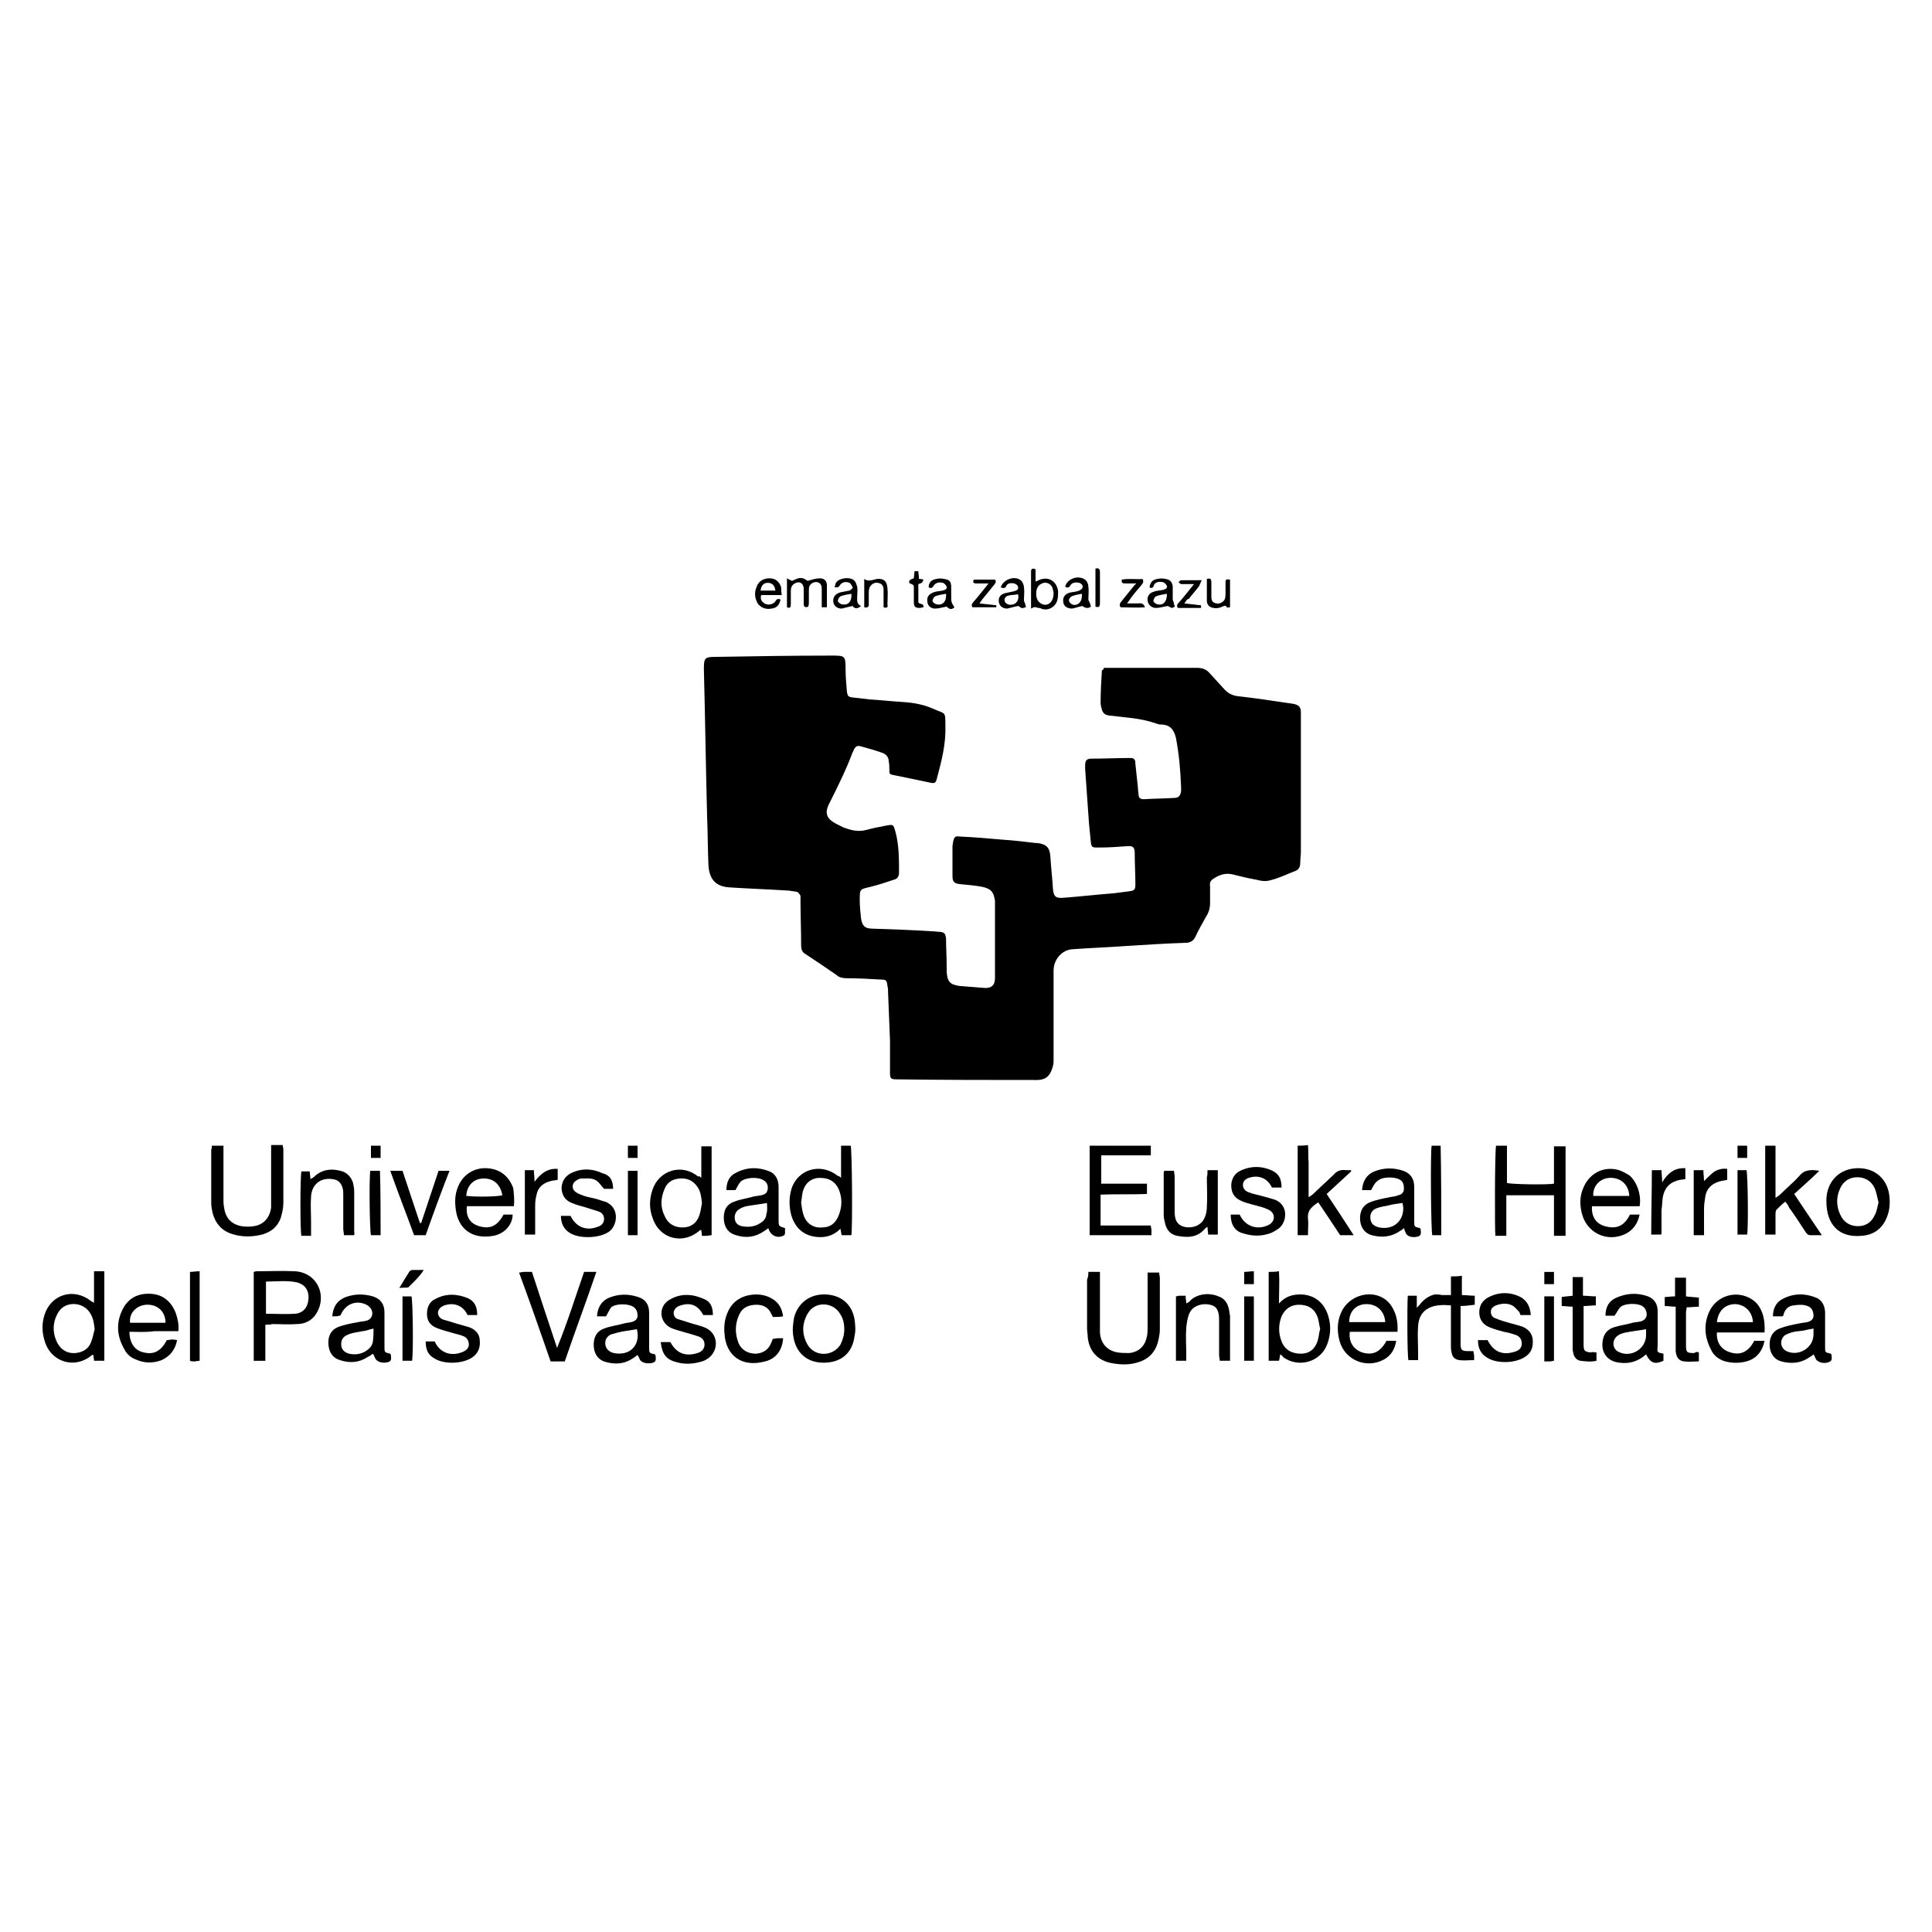 <svg enable-background="new 0 0 300 300" viewBox="0 0 300 300" xmlns="http://www.w3.org/2000/svg"><path d="m171.4 103.7h4.6 9.8c.9 0 1.5.2 2.1.9.7.8 1.4 1.5 2.1 2.3.6.7 1.3 1.1 2.2 1.2 2.7.3 5.3.7 8 1.1.2 0 .5.1.7.1.8.2 1.1.5 1.1 1.3v1.8 19.8c0 .6-.1 1.2-.1 1.8 0 .7-.3 1.1-.9 1.3-1.3.5-2.5 1.1-3.8 1.4-.7.2-1.4.1-2.1-.1-1.2-.2-2.4-.5-3.6-.8-1.1-.3-2.1 0-3 .6-.5.3-.7.6-.6 1.2v2.6c0 .8-.2 1.5-.6 2.1-.6 1.1-1.2 2.1-1.7 3.2-.3.6-.8.9-1.5.9-3.1.1-6.2.3-9.3.5-2.8.2-5.6.3-8.3.5-1.6.1-2.9 1.6-2.9 3.3v14.1c0 .6-.2 1.1-.4 1.6-.4.9-1.1 1.3-2.2 1.3-7.2 0-14.5 0-21.7-.1-1 0-1.1-.1-1.1-1.1 0-1.6 0-3.3 0-4.9-.1-2.5-.2-5-.3-7.5 0-.3 0-.7-.1-1-.1-.9-.2-1-1.1-1-1.7-.1-3.5-.2-5.2-.2-.6 0-1.2-.1-1.6-.5-1.6-1.1-3.2-2.2-4.9-3.3-.5-.3-.6-.8-.6-1.3 0-2.3-.1-4.7-.1-7 0-.2 0-.5 0-.7-.1-.2-.3-.5-.5-.6-.4-.1-.8-.1-1.2-.2-3.1-.2-6.1-.3-9.2-.5-2.3-.1-3.3-1.3-3.4-3.6-.1-2.5-.1-5-.2-7.4-.2-7.6-.3-15.2-.5-22.8v-.1c0-1.7.1-1.9 1.8-1.9 6-.1 12-.2 18-.2 2.1 0 2.2 0 2.2 2.1 0 1.1.1 2.2.2 3.4.1.8.2.9.9 1 .9.1 1.8.2 2.6.3 1.7.1 3.4.3 5.1.4s3.4.4 4.9 1.1c1.8.8 1.8.3 1.8 2.6.1 2.8-.6 5.5-1.3 8.1-.2.8-.3.9-1.2.7-1.9-.4-3.8-.8-5.8-1.2-.4-.1-.4-.3-.4-.7 0-.5 0-.9-.1-1.4 0-.6-.4-1.1-1-1.3-1.1-.4-2.2-.7-3.3-1-.6-.2-.9 0-1.2.7 0 .1 0 .1-.1.2-1 2.7-2.3 5.3-3.6 7.9-.8 1.5-.5 2.4 1 3.2.4.2.8.4 1.2.6 1.1.4 2.2.7 3.4.4 1.1-.3 2.1-.5 3.2-.7s1.1-.2 1.4.8c.6 2.1.6 4.3.6 6.5 0 .6-.3 1-.8 1.1-1.2.4-2.4.8-3.6 1.1-1.7.4-1.7.3-1.7 2.1 0 .9.1 1.9.2 2.8.2 1.2.6 1.6 1.8 1.6 3 .1 6 .2 9.1.4.5 0 1 .1 1.4.1.7.1.8.3.9 1 0 1.5.1 2.9.1 4.4v.8c.1 1.5.5 2 2 2.2 1.2.1 2.5.2 3.8.3 1.1.1 1.7-.4 1.7-1.5 0-3.8 0-7.6 0-11.4 0-.2 0-.4 0-.6-.2-1.4-.6-1.9-2-2.2-1.1-.2-2.2-.3-3.3-.4-1-.1-1.3-.3-1.3-1.3 0-1.5 0-3 0-4.6 0-.2.1-.5.1-.7.2-.8.3-.9 1.1-.8 2.3.1 4.5.3 6.8.5 1.6.1 3.2.3 4.9.5h.3c1.4.2 1.9.7 2 2.1.1 1.7.3 3.3.4 5 .1 1.3.5 1.5 1.7 1.4 2.6-.2 5.2-.5 7.8-.7.8-.1 1.6-.2 2.3-.3.9-.1 1-.3 1-1.1 0-1.6-.1-3.2-.1-4.8 0-1-.3-1.2-1.3-1.1-1.4.1-2.7.2-4.1.2-.2 0-.3 0-.5 0-.7 0-.8-.1-.9-.7-.1-1-.2-2-.3-3-.2-2.8-.4-5.7-.6-8.5 0-.2 0-.3 0-.5 0-.8.2-1.1 1-1.1 2 0 4-.1 6-.1.6 0 .8.2.8.9.1.9.2 1.9.3 2.8.1.7.1 1.4.2 2 0 .5.3.7.8.7 1.6-.1 3.1-.1 4.7-.2.7 0 1-.3 1.1-1.1 0-.2 0-.3 0-.5-.1-2.6-.3-5.1-.8-7.7-.3-1.3-.9-2.1-2.4-2.1-.3 0-.5-.1-.8-.2-2.3-.8-4.8-.9-7.2-1.2-.6-.1-.9-.3-1.1-.9-.1-.4-.2-.7-.2-1.1 0-1.7.1-3.3.2-5 .2-.1.3-.2.3-.4z"/><path d="m232.3 177.9h1.7v5.8c.8.2 6.2.3 7.3.1 0-1.9 0-3.8 0-5.8h1.8v13.9c-.6 0-1.1 0-1.8 0 0-2.1 0-4.1 0-6.3-2.5 0-4.9 0-7.4 0v6.3c-.6 0-1.2 0-1.7 0-.1-.9-.1-12.5.1-14z"/><path d="m171 183.8h7.1v1.6c-2.3.1-4.7 0-7.2.1v4.8h7.8c0 .3.1.5.1.7v.8c-3.2 0-6.4 0-9.6 0 0-4.6 0-9.2 0-13.9h9.5v1.5c-2.6 0-5.1 0-7.7 0z"/><path d="m32.9 177.9h1.8v1.1 7.1c0 .5 0 1 .1 1.4.2 1.6 1.1 2.6 2.7 2.9.6.1 1.3.1 1.9 0 1.5-.2 2.5-1.3 2.7-2.9 0-.4 0-.7 0-1.1 0-2.5 0-5 0-7.4 0-.4 0-.7 0-1.2h1.8c0 .2.1.5.1.7v8.3c0 .8-.2 1.6-.4 2.3-.5 1.4-1.5 2.2-2.9 2.6-1.6.4-3.2.4-4.7-.1-1.6-.5-2.6-1.7-3-3.3-.1-.5-.2-1-.2-1.5 0-2.8 0-5.6 0-8.3.1-.1.1-.3.1-.6z"/><path d="m169 197.5h1.8v1.1 7.3 1c.1 1.7 1.1 2.8 2.7 3.1.6.1 1.3.1 1.9.1 1.5-.2 2.4-1.1 2.7-2.6.1-.5.1-1 .1-1.5 0-2.4 0-4.9 0-7.3 0-.4 0-.7 0-1.1h1.8c0 .3.1.6.1.9v8c0 .5-.1 1-.2 1.5-.4 1.9-1.5 3.1-3.4 3.6-1.4.4-2.8.3-4.2 0-2-.5-3.2-1.9-3.4-4 0-.4-.1-.9-.1-1.3 0-2.5 0-5.1 0-7.6.2-.5.2-.8.2-1.2z"/><path d="m198.8 210.3c-.1.4-.1.7-.2 1-.5 0-1 0-1.6 0 0-4.6 0-9.2 0-13.8.5 0 1 0 1.6-.1.1 1.7 0 3.2 0 5 1-1.1 2.1-1.4 3.3-1.4 2 0 3.5 1.1 4.2 2.9.6 1.6.6 3.2 0 4.8-1 2.8-4.5 3.8-6.9 2 0-.1-.1-.2-.4-.4zm6.2-4c-.2-.6-.2-1.4-.5-2-.5-1.2-1.5-1.7-2.8-1.7s-2.2.7-2.7 1.8c-.5 1.3-.5 2.6 0 3.9s1.6 1.9 3 1.9c1.3 0 2.2-.7 2.6-2 .2-.6.2-1.2.4-1.9z"/><path d="m41.2 205.7v5.6c-.6 0-1.2 0-1.8 0 0-4.6 0-9.1 0-13.8.1 0 .3-.1.4-.1 2 0 4-.1 6 0 3.4.2 5.1 3.7 3.3 6.6-.7 1.1-1.8 1.6-3 1.6-1.3.1-2.5 0-3.8 0-.3.1-.6.1-1.1.1zm.1-1.7c1.6 0 3.1.1 4.5 0 1.3-.1 2-1 2.1-2.3.1-1.4-.6-2.3-1.9-2.6-1.5-.3-3.1-.1-4.7-.1z"/><path d="m130.6 182.9c0-1.8 0-3.3 0-5h1.5c.2.7.3 12.6.1 13.9-.4 0-.9 0-1.5 0-.1-.3-.1-.6-.2-1-.9.9-1.9 1.3-3.1 1.3-2.2 0-3.8-1.1-4.5-3.3-.4-1.4-.4-2.8 0-4.2 1-3.1 4.6-4.1 7.2-2 .1 0 .2 0 .5.3zm-6.2 3.8c.1.8.2 1.6.5 2.3.5 1.1 1.5 1.7 2.7 1.6 1.3 0 2.1-.6 2.6-1.8s.6-2.4.2-3.7c-.5-1.5-1.5-2.2-3.1-2.2-1.4 0-2.4.9-2.7 2.4-.1.5-.1.9-.2 1.4z"/><path d="m108.9 182.9c0-1.8 0-3.3 0-4.9h1.6v13.8c-.3 0-.5.1-.8.1-.2 0-.5 0-.7 0 0-.3-.1-.6-.1-.9-.1 0-.2 0-.3.1-2.5 2.2-6.1 1.3-7.2-1.8-.6-1.5-.6-3-.1-4.5 1-3.1 4.6-4.2 7.1-2.1.1-.1.2-.1.5.2zm.1 3.9c-.1-.9-.2-1.8-.7-2.5-.7-1-1.6-1.4-2.8-1.3-1.1.1-1.9.6-2.3 1.6-.6 1.4-.7 2.8 0 4.2.5 1.2 1.5 1.8 2.8 1.8s2.2-.7 2.6-1.9c.2-.6.3-1.3.4-1.9z"/><path d="m16.2 211.3c-.6 0-1 0-1.6 0 0-.3-.1-.6-.1-.9-.1 0-.2 0-.2 0-2.7 2.3-6.5 1.1-7.4-2.3-.4-1.3-.4-2.6 0-3.9 1-3.2 4.5-4.3 7.2-2.2.1.1.2.1.5.3 0-1.7 0-3.3 0-4.9h1.6zm-1.5-4.9c-.1-.9-.2-1.7-.7-2.5-1.1-1.8-3.8-1.9-4.9-.2-1 1.6-1 3.4-.1 5 .6 1 1.6 1.5 2.7 1.4s2-.6 2.4-1.6c.3-.7.4-1.4.6-2.1z"/><path d="m226.8 202.8v3.4 2.5c0 .9.2 1.1 1.1 1.1h.9c0 .3.1.5.1.7v.7c-.8 0-1.6.1-2.3 0s-1.1-.5-1.2-1.2c-.1-.4-.1-.7-.1-1.1 0-2 0-4.1 0-6.2-1.2-.1-2.4-.1-3.4.4-1.2.6-1.6 1.6-1.7 2.8-.1 1.3 0 2.6 0 4v1.3c-.6 0-1 0-1.5 0-.2-.7-.2-8.7-.1-10h1.4v1.9c.3-.4.5-.5.6-.7.6-.7 1.3-1.2 2.2-1.4.4 0 .7 0 1.1.1h1.4c0-.9 0-1.9 0-2.9.6 0 1.1 0 1.7-.1v3c.7 0 1.3.1 2 .1v1.4c-.9.1-1.5.2-2.2.2z"/><path d="m114.2 184.8c-.4 0-.9 0-1.4 0 0-1.2.4-2.2 1.5-2.7 1.7-.9 3.5-.9 5.2-.2 1 .4 1.4 1.4 1.4 2.4v4.1 1c0 1 0 1 1 1.3v.8c0 .2-.2.4-.3.4-.9.4-1.8 0-2.2-.9 0-.1-.1-.2-.1-.3-.2.2-.4.3-.7.5-1.3.9-2.8 1.1-4.3.6-1.2-.3-1.8-1.2-1.9-2.4-.1-1.4.4-2.4 1.6-2.8 1-.4 2-.5 3-.8.4-.1.8-.1 1.2-.2.5-.1.9-.3 1-.9s-.1-1.1-.6-1.4c-.8-.6-2.9-.5-3.6.2-.3.3-.5.8-.8 1.3zm4.9 2c-1.1.2-2.1.3-3.2.5-.4.1-.7.2-1 .4-.6.3-.9.9-.8 1.6s.6 1 1.1 1.1c1 .2 2 .1 2.9-.5.5-.3.9-.8.9-1.4.2-.5.1-1.1.1-1.7z"/><path d="m276.8 204.4c-.5 0-.9 0-1.5 0 0-1.2.5-2.2 1.5-2.7 1.7-.9 3.5-.9 5.2-.2 1 .4 1.4 1.4 1.4 2.4v3.9 1.4c0 .8 0 .8.9 1 0 .1.1.1.1.2 0 .4.2.9-.4 1.1-.7.3-1.6.1-2-.4-.1-.2-.2-.5-.4-.8-.2.2-.5.4-.7.5-1.3.9-2.8 1-4.3.6-1.1-.3-1.7-1.2-1.8-2.3-.1-1.2.3-2.3 1.5-2.8 1-.4 2.1-.6 3.1-.8.4-.1.8-.1 1.2-.2.5-.1 1-.4 1-1s-.2-1.1-.7-1.4c-.8-.4-1.6-.3-2.4-.2-.9.1-1.4.7-1.6 1.6 0 0-.1 0-.1.1zm4.8 1.9c-.6.1-1.1.2-1.5.3-.5.1-1 .1-1.5.2s-1 .3-1.4.5c-.9.7-.8 2 .2 2.5 1.9.9 4.2-.5 4.2-2.6 0-.1 0-.4 0-.9z"/><path d="m212.9 184.8c-.4 0-.9 0-1.4 0 .1-1.4.7-2.4 1.9-2.9 1.5-.6 3-.6 4.5-.1 1.1.4 1.7 1.2 1.7 2.5v4.5.8c0 .9 0 .9.9 1.1 0 .1.1.1.1.2 0 .4.2.9-.4 1.1-.7.2-1.6.1-1.9-.5-.1-.2-.2-.5-.3-.8-.2.2-.5.4-.7.5-1.3.9-2.8 1-4.3.6-1.1-.3-1.7-1.2-1.8-2.3-.1-1.2.3-2.3 1.5-2.8 1-.4 2.1-.6 3.1-.8.4-.1.9-.1 1.3-.3.5-.1.9-.4.9-1s-.1-1.1-.6-1.4c-.8-.5-2.7-.5-3.4.1-.6.4-.8 1-1.1 1.5zm4.9 2c-.8.1-1.6.2-2.3.4-.6.1-1.1.2-1.7.4-.8.3-1.1.9-1 1.7.1.7.5 1.1 1.4 1.3 2.1.4 3.7-.9 3.7-3 0-.3-.1-.5-.1-.8z"/><path d="m51.6 204.4c.1-1.5.8-2.5 2.1-3 1.4-.5 2.8-.5 4.2-.1 1.2.4 1.8 1.2 1.8 2.5v4.5.8c0 .9 0 .9.9 1.1 0 .1.1.1.1.2 0 .4.2.9-.4 1.1-.7.2-1.6.1-2-.5-.1-.2-.2-.5-.4-.8-.3.2-.5.4-.8.5-1.3.9-2.8 1-4.3.5-1.1-.3-1.7-1.2-1.8-2.4s.3-2.2 1.4-2.7c1-.4 2.1-.6 3.2-.8.4-.1.8-.1 1.2-.2.5-.1.9-.4 1-1s-.3-1.2-.9-1.5c-1.6-.8-3.3-.1-4 1.6-.2.2-.7.2-1.3.2zm6.4 1.9c-.5.1-.8.2-1.1.3-.4.1-.7.1-1.1.2-.6.1-1.3.2-1.9.5-.7.3-1 .9-.9 1.7.1.6.5 1 1.2 1.2.9.2 1.8.1 2.6-.4.6-.4 1-.8 1.1-1.5s.1-1.3.1-2z"/><path d="m94.1 204.4c-.4 0-.9 0-1.4 0 .1-1.4.7-2.4 1.9-2.9 1.5-.6 3-.6 4.5-.1 1.2.4 1.7 1.2 1.7 2.5v4.6.7c0 .9 0 .9.9 1.1 0 .1.1.1.1.2 0 .4.2.9-.4 1.1-.7.2-1.6.1-2-.4-.1-.2-.2-.5-.4-.8-.3.2-.5.4-.7.5-1.3.9-2.7 1-4.2.6-1.2-.3-1.8-1.2-1.9-2.4-.1-1.3.4-2.4 1.6-2.8 1-.4 2.1-.5 3.1-.8.4-.1.7-.1 1.1-.2.5-.1 1-.4 1-1s-.2-1.1-.7-1.4c-.8-.5-2.7-.5-3.4.1-.3.4-.5.9-.8 1.4zm4.8 2c-.7.1-1.3.2-1.9.3-.7.1-1.4.3-2.1.5-.7.3-1 .9-.9 1.6.1.6.5 1.1 1.3 1.3 2.5.5 4.2-1.2 3.6-3.7z"/><path d="m258.3 210.2v1.1c-1.3.6-2 .4-2.7-1-1.2 1.1-2.6 1.5-4.1 1.3-2-.2-3-1.7-2.6-3.6.2-1 .8-1.6 1.7-1.9s1.9-.4 2.9-.7c.4-.1.8-.1 1.2-.2.5-.1.9-.4 1-1 0-.6-.2-1.1-.7-1.4-.8-.5-2.7-.4-3.3.1-.4.3-.6.9-1 1.4-.4 0-.9 0-1.4 0 0-1.3.5-2.3 1.7-2.8 1.6-.7 3.2-.8 4.9-.2 1 .4 1.5 1.2 1.5 2.3v4.6.8c-.1 1-.1 1 .9 1.2zm-2.7-3.8c-1.1.2-2.1.3-3.1.5-.5.1-.9.2-1.3.5-.9.6-.9 2 .1 2.5 1.9 1 4.3-.4 4.3-2.6 0-.3 0-.6 0-.9z"/><path d="m253.1 188.6h1.5c-.3 1.4-1 2.4-2.2 3-2.9 1.4-6.1-.2-6.8-3.3-.3-1.3-.3-2.5.2-3.7.9-2.4 3.2-3.6 5.6-2.9.6.2 1.1.5 1.6.8 1.2 1 1.9 3.1 1.6 4.8-2.4 0-4.9 0-7.4 0-.1 1.6.6 2.7 2 3.1 1.8.5 3 0 3.9-1.8zm-.1-2.9c-.1-1.8-1.4-2.9-3.1-2.8-1.5.1-2.6 1.3-2.5 2.8z"/><path d="m90.7 197.5h1.9c-1.6 4.7-3.3 9.2-4.9 13.9-.7 0-1.4 0-2.2 0-1.6-4.6-3.2-9.2-4.9-13.8.3 0 .5-.1.7-.1h1.3c1.3 4 2.6 7.9 3.9 11.8 1.6-3.9 2.8-7.8 4.2-11.8z"/><path d="m209.8 181.9c-1.2 1.1-2.5 2.3-3.8 3.5 1.4 2.1 2.8 4.2 4.2 6.4-.8 0-1.4 0-2.1 0-1.1-1.7-2.2-3.3-3.4-5.1-.9.6-1.7 1.2-1.6 2.4.1.9 0 1.7 0 2.7-.6 0-1.1 0-1.6 0 0-4.6 0-9.2 0-13.9.5 0 1 0 1.6-.1.1.9 0 1.8.1 2.7v2.6 2.8c.3-.2.5-.3.7-.5 1.1-1 2.1-2 3.2-3 .5-.6 1.1-.8 1.9-.7h.8z"/><path d="m79.8 187.3c-2.4 0-4.9 0-7.3 0-.2 1.6.5 2.7 1.9 3.1 1.7.5 2.8 0 3.8-1.8h1.4c0 1.6-1.3 3-3 3.3-3.4.6-5.4-1.2-5.8-3.9-.2-1.3-.2-2.6.4-3.9.8-1.8 2.5-2.8 4.4-2.7 2 .1 3.4 1.2 4.1 3.1.1 1 .2 1.8.1 2.8zm-7.4-1.6c1.8.2 5 .1 5.6-.1-.3-1.8-1.5-2.7-3.1-2.6-1.4.1-2.4 1.1-2.5 2.7z"/><path d="m215.3 208.2h1.5c-.2 1.3-.8 2.3-1.9 2.9-2.7 1.5-6.1.1-6.9-2.9-.4-1.5-.4-3 .3-4.5 1.5-3.1 5.8-3.7 7.7-1 .8 1.2 1.1 2.5 1 4.1-2.5 0-4.9 0-7.4 0-.2 1.5.5 2.7 1.9 3.2 1.6.5 2.8 0 3.8-1.8zm-.2-2.9c-.1-1.7-1.3-2.8-2.9-2.8s-2.7 1.1-2.7 2.8z"/><path d="m274 206.9c-2.6 0-5 0-7.4 0-.1 1.6.7 2.7 2.1 3.1 1.6.5 2.8-.1 3.7-1.8h1.6c-.3 1.5-1.1 2.6-2.5 3.1-1.2.4-2.4.4-3.6.1-1-.3-1.8-.9-2.2-1.8-1-1.9-1.2-3.9-.3-5.9 1-2.2 3.5-3.2 5.7-2.4.6.2 1.2.6 1.6 1 1.1 1.2 1.4 2.8 1.3 4.6zm-1.8-1.6c-.1-1.6-1.2-2.7-2.7-2.8-1.6 0-2.7 1-2.9 2.8z"/><path d="m20.1 206.8c0 1.7.8 2.9 2.2 3.2 1.6.4 2.7-.2 3.6-1.9.2 0 .5-.1.8-.1.2 0 .5 0 .8.1-.3 1.5-1.1 2.5-2.4 3.1-1.3.5-2.7.5-4-.1-.8-.3-1.4-.8-1.8-1.6-1.2-2.1-1.3-4.2-.2-6.3.9-1.7 2.4-2.4 4.3-2.3s3.2 1.2 3.9 3c.3.9.5 1.8.4 2.8-1.2 0-2.5 0-3.7 0-1.4.2-2.6.1-3.9.1zm5.6-1.4c0-1.8-1.3-2.9-3-2.8-1.5.1-2.7 1.3-2.5 2.8z"/><path d="m277.2 186.6c-.5.4-.9.8-1.3 1.2-.2.2-.2.5-.2.8v3.1c-.6 0-1 0-1.6 0 0-4.6 0-9.2 0-13.8h1.6v8.1c.3-.2.5-.3.7-.5 1-1 2.1-1.9 3-2.9.8-1 1.8-1 3.1-.8-1.3 1.3-2.6 2.4-3.9 3.6 1.4 2.1 2.8 4.2 4.3 6.4-.7 0-1.2 0-1.8 0-.4 0-.6-.3-.8-.6-.8-1.2-1.6-2.5-2.5-3.7-.1-.3-.3-.6-.6-.9z"/><path d="m127.9 211.6c-2.9 0-4.7-1.9-4.8-5 0-.7.1-1.4.2-2 .6-2.3 2.5-3.7 4.9-3.6s4.1 1.5 4.5 3.9c.1.8.2 1.7 0 2.5-.3 2.7-2.1 4.2-4.8 4.2zm3.2-5.2c0-.9-.2-1.7-.6-2.3-1.1-2-4-2.1-5.1-.1-.9 1.6-.9 3.2 0 4.8 1.1 1.9 3.9 1.9 5.1 0 .4-.8.6-1.6.6-2.4z"/><path d="m283.6 186.5c0-.2 0-.7.1-1.2.5-2.5 2.5-4 5.1-3.9s4.4 1.9 4.6 4.5c.1 1.1 0 2.1-.4 3.1-.7 1.8-2.1 2.8-4 2.9-3.4.3-5.4-1.7-5.4-5.4zm8.1.2c-.2-.7-.3-1.5-.6-2.2-.5-1.1-1.5-1.7-2.7-1.7s-2.1.6-2.6 1.6c-.7 1.4-.7 2.9 0 4.3.5 1.1 1.5 1.7 2.7 1.7s2.1-.6 2.6-1.7c.3-.5.4-1.2.6-2z"/><path d="m95.2 184.6c-.6 0-1 0-1.4 0-.5-.5-.8-1.1-1.4-1.4s-1.4-.2-2.1-.2c-.3 0-.5.1-.8.3-.7.4-.8 1.3-.1 1.8.4.3.8.4 1.3.6.6.2 1.3.3 2 .5.4.1.8.3 1.3.4 2.3.9 1.9 3.8.5 4.7-1.5 1-4.6 1.1-6.1.1-.9-.6-1.3-1.5-1.3-2.6h1.5c.8 1.7 2.4 2.4 4.2 1.7.7-.2 1-.7 1-1.2 0-.6-.3-1-.9-1.2s-1.3-.4-1.9-.6c-.7-.2-1.5-.4-2.2-.7-1-.4-1.5-1.1-1.6-2.2 0-1.1.5-1.9 1.4-2.4 1.6-.8 3.3-.8 5 0 1.2.3 1.6 1.2 1.6 2.4z"/><path d="m237.7 204.2c-.5 0-1 0-1.6 0-.1-.2-.1-.4-.3-.6-.3-.3-.6-.7-1-.9-.8-.4-1.7-.3-2.5 0-.5.2-.8.5-.8 1s.3.9.7 1c.7.3 1.4.5 2.1.7s1.5.4 2.1.6c.9.4 1.5 1 1.6 2 .1 1.1-.2 2.1-1.2 2.7-1.5 1-4.4 1.1-5.9.1-1-.6-1.4-1.5-1.4-2.7h1.5c.9 1.8 2.3 2.4 4.2 1.8.7-.2 1.1-.6 1.1-1.3s-.4-1.1-.9-1.3c-.6-.2-1.2-.4-1.9-.5-.7-.2-1.5-.4-2.2-.7-1-.4-1.6-1.2-1.6-2.3s.5-1.9 1.5-2.4c1.6-.8 3.3-.8 4.9 0 1.1.6 1.5 1.6 1.6 2.8z"/><path d="m191.1 188.6h1.4c.8 1.8 2.7 2.5 4.5 1.6 1-.5 1.1-1.7.1-2.3-.4-.2-.9-.4-1.3-.5-1-.3-2.1-.5-3-.9-1.2-.5-1.7-1.4-1.6-2.7.1-.8.5-1.5 1.2-1.9 1.7-.9 3.5-.9 5.2-.1 1 .5 1.4 1.3 1.4 2.6-.5 0-1 0-1.5 0-.7-1.5-2.1-2-3.6-1.5-.6.2-.9.6-.9 1.1s.3.9.8 1.1c.7.3 1.4.4 2.1.6s1.5.4 2.1.6c2.2.9 1.8 3.6.5 4.5-.3.2-.6.4-1 .6-1.5.6-3 .6-4.5.1-1.2-.3-1.9-1.3-1.9-2.9z"/><path d="m110.7 204.2c-.5 0-1 0-1.5 0-.8-1.5-1.9-2-3.5-1.5-.7.2-1 .6-1.1 1.1 0 .6.3 1 .9 1.1.6.2 1.3.4 1.9.6.7.2 1.5.4 2.2.7 1.9.9 2.1 3.4.4 4.7-.3.2-.6.4-1 .5-1.3.4-2.7.5-4 .1-1.6-.4-2.2-1.3-2.4-3.1h1.5c.9 1.7 2.3 2.3 4.2 1.7.7-.2 1.1-.7 1.1-1.3 0-.7-.4-1.1-1-1.3s-1.3-.4-2-.6-1.5-.4-2.2-.7c-1.9-.9-2-3.4-.2-4.4 1.7-1 3.5-.9 5.3-.1 1 .4 1.4 1.2 1.4 2.5z"/><path d="m66.1 208.3h1.4c.8 1.8 2.6 2.4 4.4 1.6.5-.2.9-.6.9-1.1 0-.6-.3-1.1-.8-1.3-.7-.3-1.4-.4-2-.6-.7-.2-1.5-.4-2.2-.7-1-.4-1.5-1.1-1.5-2.2 0-1 .4-1.9 1.3-2.3 1.7-.9 3.4-.8 5.1-.1 1 .5 1.4 1.3 1.4 2.6-.5 0-1 0-1.5 0-.7-1.5-2.1-2-3.6-1.5-.5.2-.9.5-1 1.1 0 .5.3.9.8 1.1.7.2 1.4.4 2 .6.7.2 1.4.4 2.1.6 1 .4 1.6 1.1 1.6 2.1.1 1.1-.3 2-1.2 2.6-1.5 1-4.4 1.1-5.9.1-.9-.5-1.3-1.3-1.3-2.6z"/><path d="m187.5 181.7h1.6v10c-.5 0-.9 0-1.5 0 0-.4-.1-.7-.1-1.2-.2.1-.3.2-.4.3-1.2 1.4-2.7 1.4-4.3 1.1-1.1-.2-1.7-1-1.9-2-.1-.4-.2-.8-.2-1.2 0-2.2 0-4.3 0-6.5 0-.1 0-.2.1-.4h1.5c0 .3.1.6.1.9v5.5c0 1.6.7 2.1 1.5 2.3 1.2.3 2.6-.2 3.1-1.3.3-.6.4-1.2.4-1.8.1-1.5 0-3.1 0-4.6.1-.3.1-.7.1-1.1z"/><path d="m184.2 211.3c-.6 0-1.1 0-1.6 0 0-3.4 0-6.7 0-10 .2 0 .3-.1.5-.1h1c0 .4.1.8.1 1.2.2-.1.4-.2.5-.3.9-1.1 2.9-1.5 4.5-.8.9.3 1.4 1 1.6 1.9.1.4.1.7.2 1.1v7c-.5 0-1 0-1.6 0 0-.3-.1-.6-.1-.9 0-1.8 0-3.7 0-5.5 0-1.4-.4-2.1-1.4-2.3-1.3-.3-2.7.2-3.2 1.3-.3.7-.4 1.4-.5 2.2-.1 1.4 0 2.8 0 4.2z"/><path d="m55 191.8c-.5 0-1 0-1.6 0 0-.4-.1-.7-.1-1 0-1.8 0-3.5 0-5.3 0-.3 0-.7-.1-1-.2-.8-.7-1.3-1.5-1.4-1.9-.3-3.3.8-3.4 2.7-.1 1.3 0 2.6 0 4v2.1c-.6 0-1 0-1.5 0-.2-.7-.2-9 0-10h1.3c0 .4.1.8.1 1.2.2-.1.3-.2.5-.3 1.3-1.3 2.9-1.4 4.5-.9.8.3 1.3.9 1.6 1.7.1.5.2.9.2 1.4v6.4c.1 0 0 .2 0 .4z"/><path d="m120 204.5c-.1-.2-.1-.3-.2-.4-.4-1-1.2-1.5-2.3-1.5-1.2 0-2.2.4-2.7 1.5-.7 1.5-.7 3-.1 4.5.5 1.1 1.5 1.6 2.7 1.6 1.2-.1 2-.7 2.4-1.8.1-.2.1-.3.2-.5.3 0 .5-.1.8-.1h.8c-.1 1.8-1.1 3.2-2.8 3.6-3.7 1-6.1-1-6.3-4.3-.1-1.1 0-2.1.4-3.1.6-1.6 1.8-2.6 3.5-2.9 1.1-.2 2.2-.1 3.2.4 1.2.6 1.8 1.5 2 2.9-.5.1-1 .1-1.6.1z"/><path d="m66.1 191.8c-.6 0-1.2 0-1.8 0-1.2-3.3-2.5-6.6-3.7-10h1.9c.9 2.7 1.8 5.4 2.7 8.1h.2c.9-2.7 1.8-5.4 2.7-8.1h1.7c-1.3 3.3-2.5 6.6-3.7 10z"/><path d="m263.8 210v.7.7c-.8 0-1.6.1-2.3 0-.8-.1-1.2-.6-1.3-1.6 0-1.2 0-2.4 0-3.6 0-1.1 0-2.2 0-3.3-.6 0-1.1-.1-1.7-.1 0-.4 0-.9 0-1.4.5 0 1-.1 1.6-.1 0-.9 0-1.9 0-2.9h1.7v2.9c.7.1 1.3.1 2 .2v1.4c-.6 0-1.2.1-1.9.1 0 .3-.1.5-.1.8v5c0 1.2.1 1.3 1.3 1.3.2-.2.4-.2.7-.1z"/><path d="m247.9 210v1.3c-.8.2-1.7.1-2.5 0-.6-.1-1-.6-1.1-1.2-.1-.3-.1-.7-.1-1 0-1.7 0-3.5 0-5.2 0-.3 0-.7 0-1-.6 0-1.1-.1-1.7-.1 0-.5 0-.9 0-1.4.5-.1 1-.1 1.7-.2 0-1 0-1.9 0-2.9h1.6v2.9c.7 0 1.3.1 2 .1v1.4c-.6 0-1.2.1-1.9.1v1.8 4.2c0 1 .2 1.1 1.1 1.2.3-.1.6 0 .9 0z"/><path d="m256.5 181.7h1.5c0 .6.1 1.1.1 1.9.9-1.5 2-2.3 3.6-2.2v1.7c-.3 0-.5.1-.8.1-1.5.3-2.4 1.1-2.7 2.7-.1.7-.1 1.3-.2 2v3.6c0 .1 0 .1-.1.2-.4 0-.9 0-1.5 0 0-3.3.1-6.6.1-10z"/><path d="m263 181.7h1.5c0 .6.1 1.1.1 1.7.5-.5 1-1 1.5-1.4.6-.4 1.3-.6 2.1-.5v1.7c-.3.1-.6.1-1 .2-1.3.3-2.2 1.1-2.4 2.4-.1.6-.2 1.3-.2 1.9v4.1c-.6 0-1 0-1.6 0 0-3.4 0-6.7 0-10.1z"/><path d="m86.6 181.5v1.7c-.4.1-.8.1-1.1.2-1.2.3-2 1-2.2 2.2-.2.7-.2 1.3-.2 2v4.1c-.5 0-1 0-1.6 0 0-3.3 0-6.6 0-10h1.4c0 .5.1 1.1.1 1.8 1-1.3 2-2.1 3.6-2z"/><path d="m223.8 191.8c-.5 0-1 0-1.4 0-.2-.7-.3-12.7-.1-13.9h1.4c.1 4.6.1 9.2.1 13.9z"/><path d="m31 197.4v13.9c-.3 0-.6.1-.8.1s-.5 0-.7-.1c0-4.6 0-9.2 0-13.8.5 0 .9-.1 1.5-.1z"/><path d="m241.3 211.3c-.2 0-.4.1-.6.1-.3 0-.5 0-.9 0 0-3.4 0-6.7 0-10.1h1.5z"/><path d="m271.3 191.7c-.5 0-1 0-1.5 0 0-3.4 0-6.7 0-10h1.4c.2.8.3 8.7.1 10z"/><path d="m99 191.8c-.5 0-1 0-1.5 0 0-3.3 0-6.6 0-10h1.5z"/><path d="m194.7 211.3c-.6 0-1 0-1.5 0 0-3.3 0-6.6 0-10h1.5z"/><path d="m59.1 191.8c-.5 0-1 0-1.5 0-.2-.8-.3-8.7-.1-10h1.5c.1 3.3.1 6.6.1 10z"/><path d="m62.5 201.3h1.4c.2.7.3 8.2.1 10-.5 0-1 0-1.5 0 0-3.3 0-6.6 0-10z"/><path d="m122.2 94.3c0-1.5 0-2.9 0-4.5.3.2.6.3.8.4 1.2-.6 1.6-.6 2.4 0 .7-.2 1.3-.4 1.9-.4.7 0 1.1.4 1.1 1.1v3.4c-.3 0-.5 0-.8 0 0-1 0-1.9 0-2.9 0-.5-.2-.9-.7-1s-1 .2-1.2.6c-.1.2-.1.5-.1.8v1.6c0 .3 0 .5-.1.8-.5.2-.7 0-.7-.4 0-.6 0-1.2 0-1.8 0-.2 0-.5 0-.7-.1-.8-.7-1.1-1.4-.7-.5.3-.6.7-.6 1.2v2c0 .5-.1.7-.6.5z"/><path d="m160.1 94.5c0-2 0-3.9 0-5.7 0-.5.2-.6.7-.4v1.9c.3-.1.5-.2.7-.3 1.4-.5 2.6.3 2.8 1.8 0 .4 0 .9-.1 1.3-.2 1-1.2 1.7-2.2 1.5-.2 0-.4-.2-.7-.2-.2 0-.3-.1-.5-.1-.1-.1-.3 0-.7.2zm3.5-2.4c0-.2-.1-.5-.2-.9-.3-.6-1-.9-1.6-.6-.7.3-.9.9-.9 1.6 0 .8.3 1.3.9 1.6.9.4 1.8-.3 1.8-1.7z"/><path d="m178.5 91.2c.1-.8.5-1.2 1.2-1.3.4-.1.9-.1 1.3 0 .7.1 1 .5 1.1 1.1v2c0 .3.2.5.2.8 0 .1.2.4.1.4-.1.1-.4.2-.5.2-.2-.1-.5-.3-.6-.3-.6.1-1.2.3-1.8.3-.7 0-1.2-.5-1.3-1.1s.2-1.2.9-1.4c.5-.2 1-.2 1.5-.3.3-.1.7-.2.6-.6-.1-.2-.3-.5-.6-.6-.5-.1-1.1-.1-1.4.4-.1.5-.4.6-.7.4zm2.7 1c-.6.1-1.2.2-1.7.4-.2.1-.4.5-.4.7s.3.4.5.5c1 .3 1.6-.3 1.6-1.6z"/><path d="m155.4 91.2c.4-1.3 2.3-1.9 3.2-1 .2.2.4.7.4 1 .1.6 0 1.3 0 1.9 0 .3.1.5.2.7 0 .2.1.3.1.5-.2 0-.5.2-.7.1s-.4-.3-.5-.3c-.6.1-1.2.3-1.7.4-.7 0-1.2-.4-1.3-1-.1-.7.2-1.2 1-1.4.5-.1.9-.2 1.4-.3.3-.1.6-.2.6-.5 0-.4-.3-.6-.6-.7-.5-.1-1.1-.1-1.3.5-.1.2-.4.3-.8.1zm2.7 1.1c-.4 0-.7.1-1.1.1-.2 0-.3.1-.5.1-.3.1-.6.4-.5.8s.4.5.7.6c1 .1 1.6-.6 1.4-1.6z"/><path d="m168.1 94.1c-.6.1-1.1.3-1.6.4-.8 0-1.4-.4-1.4-1.1-.1-.7.3-1.2 1.1-1.4.5-.1.9-.1 1.4-.3.2-.1.5-.3.5-.5.1-.3-.2-.6-.5-.7-.5-.1-1.1-.1-1.4.4-.2.4-.5.4-.8.2.3-1.3 2.2-1.9 3.2-1 .2.2.4.6.4 1 .1.6 0 1.3 0 1.9 0 .3.2.5.3.8 0 .1.1.4.1.4-.1.1-.4.2-.5.2-.5 0-.7-.2-.8-.3zm-.1-1.9c-.6.1-1.1.2-1.6.4-.2.1-.5.5-.4.7 0 .2.3.5.6.6.8.2 1.5-.5 1.4-1.7z"/><path d="m144.2 91.2c0-.8.5-1.2 1.2-1.3.4-.1.8-.1 1.2 0 .8.1 1.1.4 1.1 1.2v1.3c0 1.1 0 1.1.5 1.9-.5.5-.9.2-1.2-.1-.7.1-1.2.3-1.8.3-.7 0-1.2-.5-1.2-1.1-.1-.7.2-1.1.9-1.4.5-.2 1-.2 1.5-.3.3-.1.7-.2.6-.6-.1-.2-.3-.5-.6-.6-.5-.1-1-.1-1.4.4-.2.4-.4.5-.8.3zm2.7 1c-.6.1-1.2.2-1.7.4-.2.1-.4.5-.4.7s.3.4.5.5c1 .3 1.7-.3 1.6-1.6z"/><path d="m133.7 94.1c-.7.6-1.1.3-1.3 0-.6.1-1.2.3-1.7.4-.7 0-1.2-.4-1.3-1-.1-.7.2-1.2 1-1.5.5-.1 1-.2 1.5-.3.2-.1.6-.4.5-.5-.1-.2-.3-.6-.5-.7-.5-.2-1.1-.2-1.5.4-.2.3-.2.3-.8.3.1-.3.1-.5.2-.7.5-.8 2.3-1 2.9-.3.2.2.3.6.4.9.1.5 0 1.1 0 1.6s-.1 1.1.6 1.4zm-1.5-1.9c-.6.1-1.2.2-1.7.4-.2.1-.4.5-.4.7s.3.4.5.5c1 .3 1.7-.3 1.6-1.6z"/><path d="m121.4 92.4c-1.2 0-2.2 0-3.2 0-.2.7.1 1 .5 1.3.5.3 1.2.2 1.6-.2.2-.2.3-.7.9-.4-.2.9-.6 1.3-1.4 1.4-.9.2-1.8-.2-2.2-.9-.4-.8-.5-1.6-.1-2.5.3-.9 1.1-1.3 2-1.3s1.5.5 1.8 1.4c0 .4 0 .7.1 1.2zm-1-.7c-.1-.8-.5-1.2-1.2-1.2-.6 0-1 .4-1.1 1.2z"/><path d="m183.9 93.7c1 .1 1.8.2 2.6.3v.4c-1.2 0-2.4 0-3.6 0-.3-.4 0-.7.3-1 .7-.8 1.4-1.7 2.2-2.7-.6 0-1 0-1.4 0-.2 0-.4 0-.6 0-.2-.1-.3-.2-.4-.3.1-.1.3-.3.4-.3h3.2c-.2.4-.3.7-.4.9-.5.7-1.1 1.3-1.6 2-.3 0-.4.3-.7.7z"/><path d="m176.4 90.6c-.6 0-1.1 0-1.7 0-.4 0-.6-.1-.5-.6 1.1-.2 2.2 0 3.2-.1.3.5 0 .7-.2 1-.6.7-1.2 1.4-1.7 2.1-.1.2-.3.4-.5.7h1.6c.4 0 .9-.2 1.2.6-1.3.1-2.6 0-3.8 0-.3-.5 0-.7.2-1 .7-.9 1.4-1.7 2.1-2.6.1.1.1 0 .1-.1z"/><path d="m154.7 94.3c-1.3 0-2.5 0-3.7 0-.3-.5.1-.7.3-1 .7-.8 1.4-1.7 2.2-2.7-.8 0-1.4 0-1.9 0-.4 0-.6-.1-.4-.6h3.3c.3.4 0 .6-.2.9-.6.7-1.2 1.5-1.8 2.2-.1.2-.3.4-.4.6 1 .1 1.8.2 2.7.3-.1-.1-.1.1-.1.3z"/><path d="m137.2 94.3c0-.9 0-1.8 0-2.7 0-.7-.3-1-.9-1.1s-1.1.3-1.3.8c-.1.3-.1.6-.1.9v1.7c0 .4-.3.5-.7.4 0-1.4 0-2.9 0-4.4.7.5 1.3.1 2 0 1-.1 1.5.3 1.6 1.4.1.9 0 1.8 0 2.6.1.3 0 .6-.6.4z"/><path d="m191 90v4.3c-.2 0-.4.1-.5 0-.2-.4-.4-.2-.7-.1-.4.2-.9.3-1.4.2-.6-.1-1-.5-1-1.1 0-1.1 0-2.3 0-3.4.6-.2.7.1.7.5v2.3c0 .7.3.9.8 1s1.1-.2 1.3-.7c.1-.3.1-.7.1-1 0-.6 0-1.2 0-1.7 0-.3.2-.4.7-.3z"/><path d="m143.4 90c-.2.5-.2.5-.8.7v2.8c.1.4.9.1.8.8-.2 0-.4.1-.6.1-.7 0-.9-.2-.9-.9 0-.9 0-1.8 0-2.5-.2-.5-.9-.2-.7-.8.1-.2.4-.3.7-.4 0-.3.1-.7.1-1.1h.6c0 .4.1.7.1 1.2.1 0 .4 0 .7.1z"/><path d="m62 200c.6-1 1.1-1.8 1.6-2.6.1-.1.3-.2.5-.2h1.7c-.7 1.1-1.6 1.9-2.4 2.7-.3.1-.8 0-1.4.1z"/><path d="m170.1 88.3c.6-.2.7.2.7.5v2.8 2.1c0 .4-.1.7-.7.5 0-1.9 0-3.9 0-5.9z"/><path d="m241.3 199.4c-.5 0-1 0-1.5 0 0-.6 0-1.2 0-1.9h1.5z"/><path d="m97.5 179.8c0-.7 0-1.3 0-1.9h1.5v1.9c-.4 0-.9 0-1.5 0z"/><path d="m271.3 179.8c-.5 0-1 0-1.5 0 0-.6 0-1.2 0-1.9h1.5z"/><path d="m194.7 197.4v2c-.5 0-1 0-1.5 0 0-.6 0-1.2 0-1.9.5 0 .9-.1 1.5-.1z"/><path d="m59.1 179.8c-.5 0-1 0-1.5 0 0-.6 0-1.2 0-1.9h1.5z"/></svg>